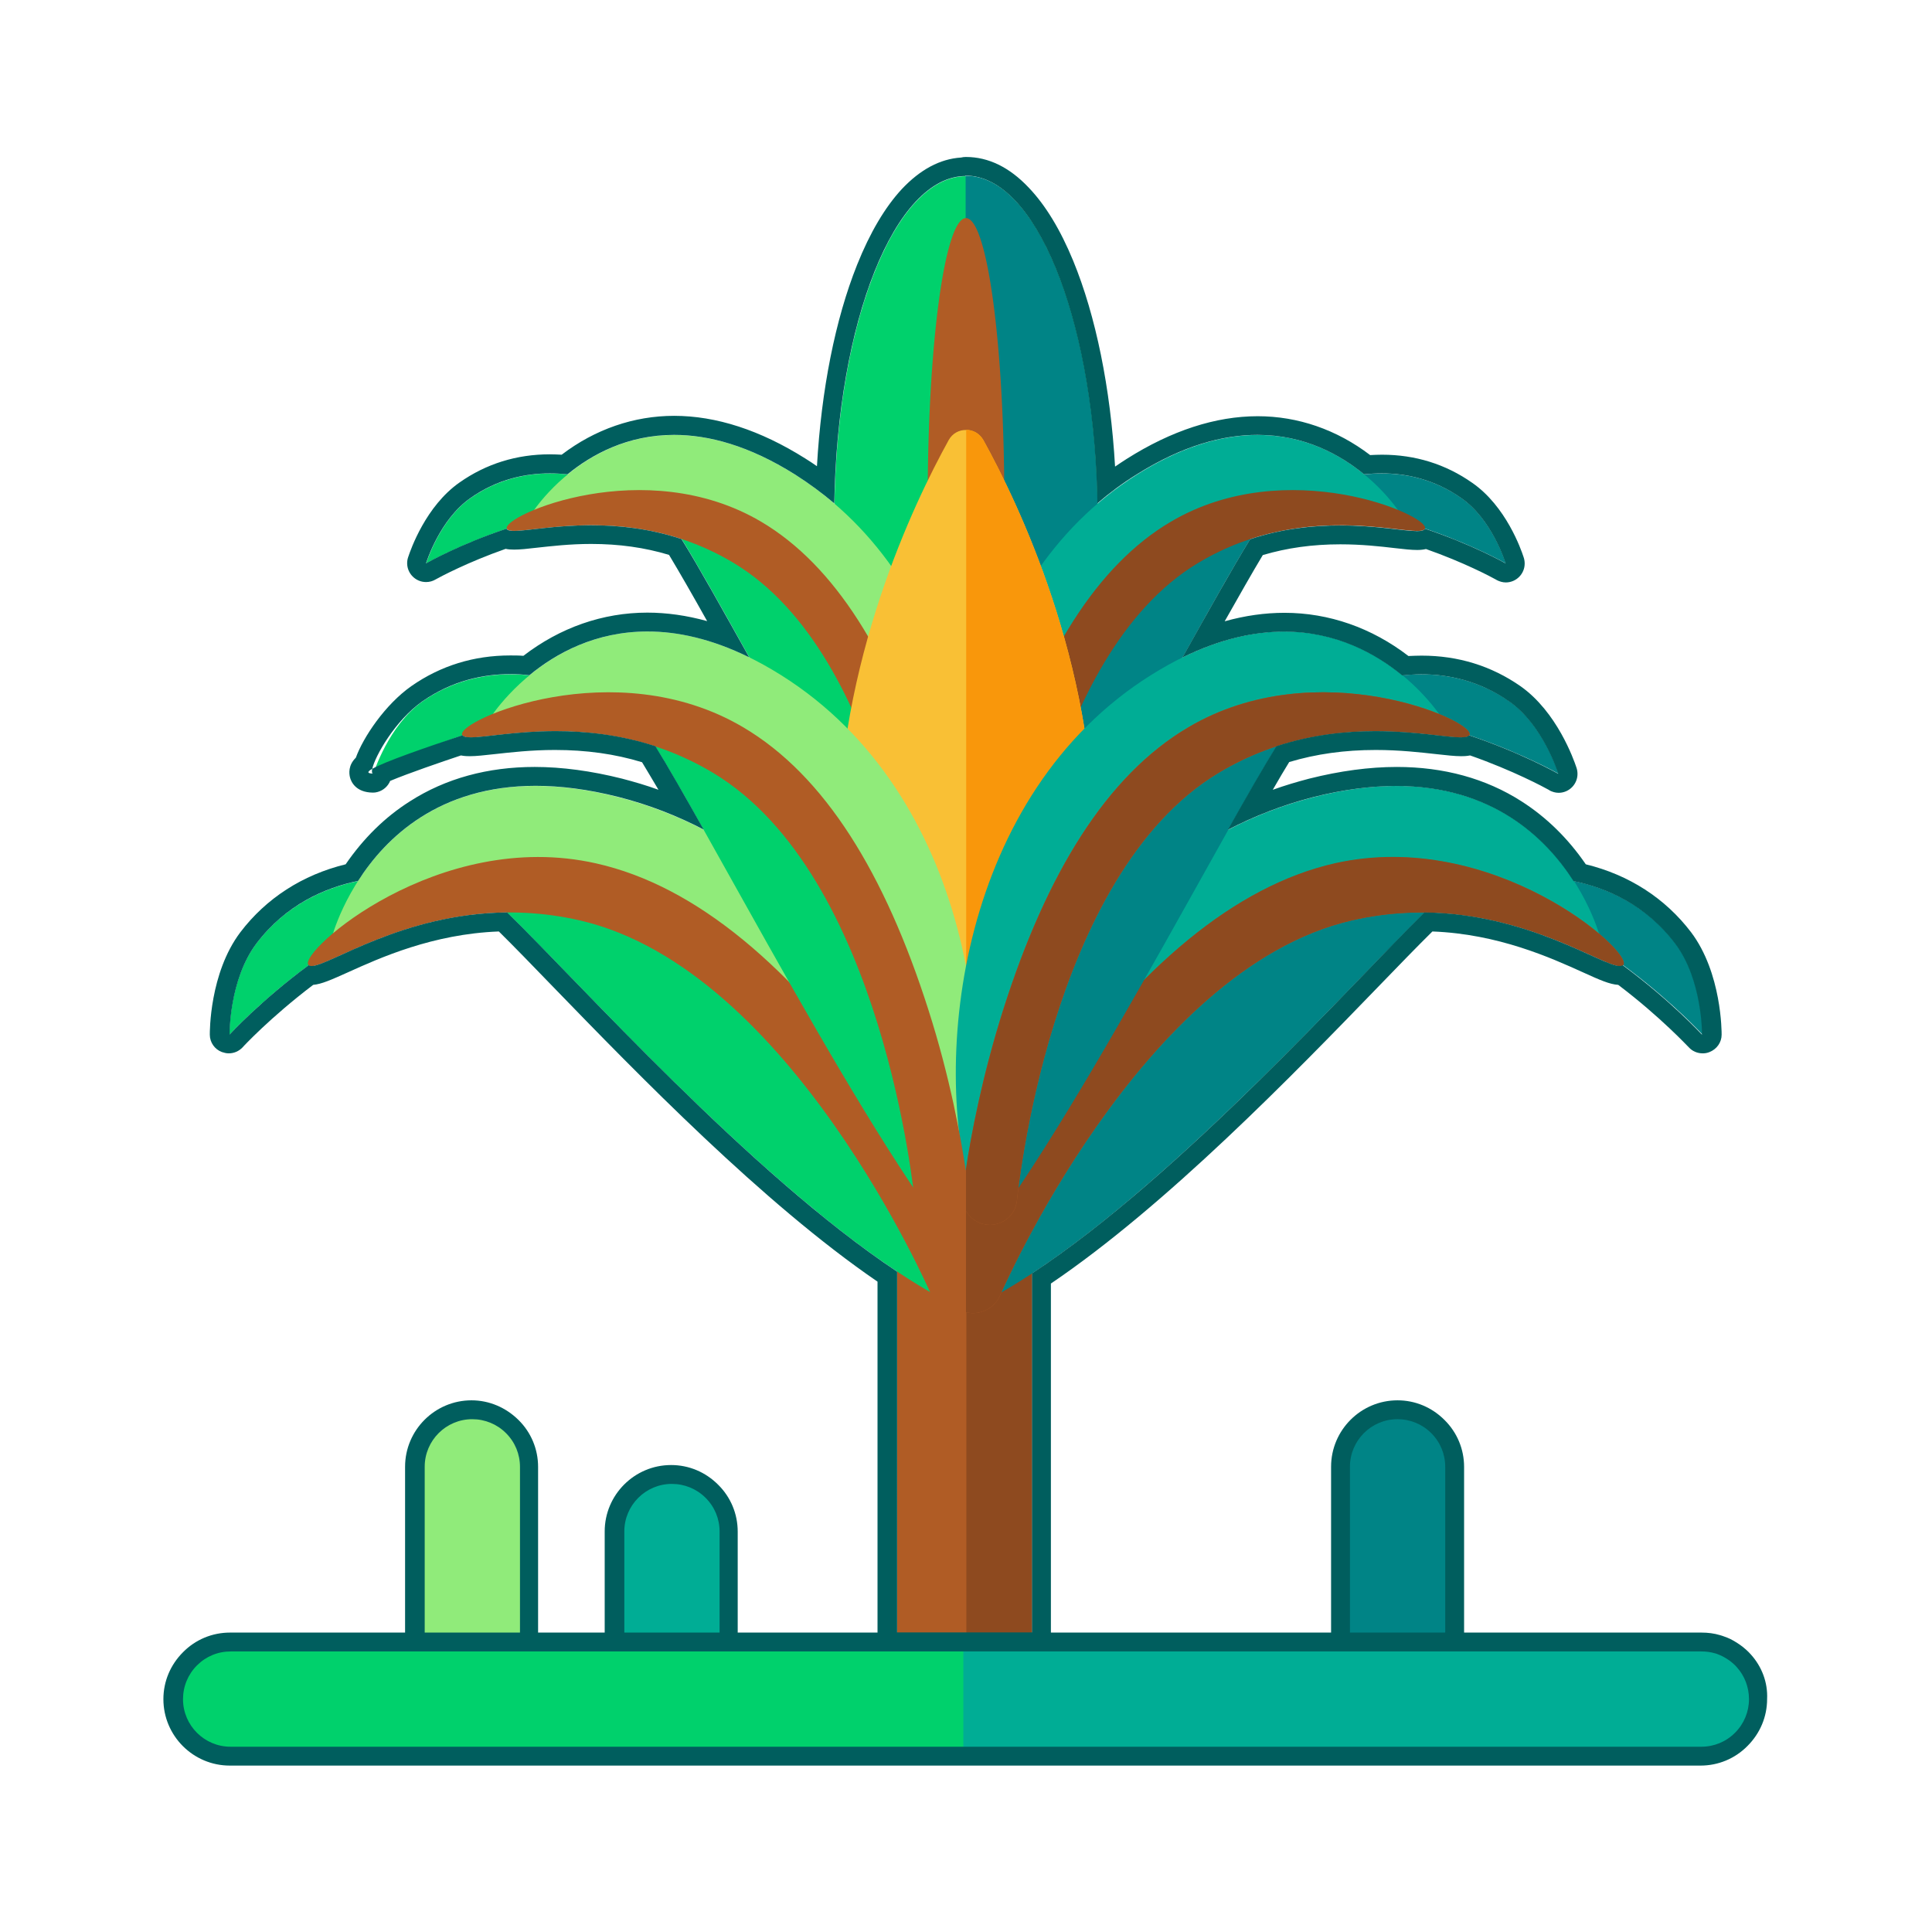 <?xml version="1.0" standalone="no"?><!DOCTYPE svg PUBLIC "-//W3C//DTD SVG 1.1//EN" "http://www.w3.org/Graphics/SVG/1.1/DTD/svg11.dtd"><svg t="1712256281819" class="icon" viewBox="0 0 1024 1024" version="1.1" xmlns="http://www.w3.org/2000/svg" p-id="2071" xmlns:xlink="http://www.w3.org/1999/xlink" width="200" height="200"><path d="M581.8 275c0 100.3-31.2 181.6-69.8 181.6h-0.2c-38.3-0.2-69.6-81.4-69.6-181.6s31.1-181.4 69.6-181.6h0.2c38.5-0.2 69.8 81.2 69.8 181.6z" fill="#00D16C" p-id="2072"></path><path d="M581.8 275c0 100.3-31.2 181.6-69.8 181.6h-0.2V93.2h0.2c38.5 0 69.8 81.4 69.8 181.8z" fill="#008486" p-id="2073"></path><path d="M491.7 264.9a20.3 149.3 0 1 0 40.6 0 20.3 149.3 0 1 0-40.6 0Z" fill="#B05C25" p-id="2074"></path><path d="M329.3 259.4s-42.1-21.8-79.9 4.6c-16.5 11.5-23.5 34.6-23.5 34.6s63.2-35.9 122.8-29.4c9.8 1.1 89.6 163.1 146 241.9 0 0-0.9-137.4-69.1-198.1s-96.3-53.6-96.3-53.6z" fill="#00D16C" p-id="2075"></path><path d="M282 271.9s48.7-77.5 139.5-20.3 106.1 182.7 85.4 253.3c0 0-20.1-250.6-224.9-233z" fill="#90EB7A" p-id="2076"></path><path d="M694.7 259.4s42.1-21.8 79.9 4.6c16.5 11.5 23.5 34.6 23.5 34.6s-63.2-35.9-122.8-29.4c-9.8 1.1-89.6 163.1-146 241.9 0 0 0.9-137.4 69.1-198.1s96.3-53.6 96.3-53.6z" fill="#008486" p-id="2077"></path><path d="M742 271.9s-48.7-77.5-139.5-20.3-106.1 182.7-85.4 253.3c0 0 20.1-250.6 224.9-233z" fill="#00AD95" p-id="2078"></path><path d="M492.2 412c-20.7-64.8-49.5-112.3-88.8-135.5-61.6-36.3-136.9-3.3-134.8 3.6 2.2 6.8 61.3-17.2 120.3 18.3 81.7 49 96.6 203.7 96.7 205.2 0.6 5.3 4.2 9.5 9 11.1 1.6 0.6 3.5 0.8 5.4 0.6 7.2-0.8 12.4-7.2 11.7-14.4-0.1-1.6-4.3-41.5-19.5-88.9z" fill="#B05C25" p-id="2079"></path><path d="M620.6 276.5c-39.4 23.2-68.1 70.6-88.8 135.5-15.1 47.4-19.4 87.2-19.6 88.9-0.8 7.2 4.4 13.6 11.7 14.4 1.8 0.2 3.7 0 5.4-0.6 4.8-1.5 8.5-5.8 9-11.1 0.2-1.5 15-156.2 96.7-205.2 59.1-35.5 118.2-11.4 120.3-18.3 2.3-6.9-73.1-39.9-134.7-3.6z" fill="#8E4A1F" p-id="2080"></path><path d="M547 543.4v346.4c0 6-4.9 10.9-10.9 10.9h-49.7c-6 0-10.9-4.9-10.9-10.9V543.4c0-6 4.9-10.9 10.9-10.9h49.7c6 0 10.9 4.9 10.9 10.9z" fill="#B05C25" p-id="2081"></path><path d="M547 543.4v346.4c0 6-4.9 10.9-10.9 10.9h-23.9V532.5h23.9c6 0 10.9 4.9 10.9 10.9z" fill="#8E4A1F" p-id="2082"></path><path d="M580 448.5c0 98-40.3 181.7-58.8 215.2-2 3.6-5.5 5.4-9.1 5.4-3.7 0-7.3-1.7-9.3-5.4-18.6-33.4-58.8-117.2-58.8-215.2s40.3-181.7 58.8-215.2c2-3.7 5.7-5.5 9.3-5.4 3.6 0 7 1.8 9.1 5.4 18.5 33.4 58.8 117.1 58.8 215.2z" fill="#F9C035" p-id="2083"></path><path d="M580 448.5c0 98-40.3 181.7-58.8 215.2-2 3.6-5.5 5.4-9.1 5.4V227.8c3.6 0 7 1.8 9.1 5.4 18.5 33.5 58.8 117.2 58.8 215.3z" fill="#F9970B" p-id="2084"></path><path d="M798.7 465.5s56.1-9.3 89.5 34.7c14.5 19.2 14.2 48.2 14.2 48.2s-59-64.4-129.3-78.8c-11.7-2.4-153.4 172-255.8 222.6 0 0 51.5-156.7 151.9-200.8s129.5-25.9 129.5-25.9z" fill="#008486" p-id="2085"></path><path d="M848.2 497.1s-27.1-106.4-151.9-74.6-188.4 169.6-190.8 257.9c-0.1-0.1 115.4-278.7 342.7-183.3z" fill="#00AD95" p-id="2086"></path><path d="M225.3 465.5s-56.1-9.3-89.5 34.7c-14.5 19.2-14.2 48.2-14.2 48.2s59-64.4 129.3-78.8c11.7-2.4 153.4 172 255.8 222.6 0 0-51.5-156.7-151.9-200.8s-129.5-25.9-129.5-25.9z" fill="#00D16C" p-id="2087"></path><path d="M175.8 497.1s27.1-106.4 151.9-74.6 188.5 169.6 190.8 257.9c0.1-0.1-115.4-278.7-342.7-183.3z" fill="#90EB7A" p-id="2088"></path><path d="M860.4 511.4c-5 7-63.7-42.2-144.2-23.5-111.4 25.9-185.4 197-186.2 198.8-2.6 5.9-8.4 9.3-14.4 9.3-1.2 0-2.4-0.2-3.6-0.5-1.3 0.3-2.5 0.5-3.8 0.5-6 0-11.8-3.5-14.4-9.3-0.8-1.6-74.7-172.9-186.2-198.8-80.6-18.7-139.2 30.5-144.2 23.5s68.9-72.6 152.5-53.8c53.6 12 103.9 55.5 151.4 122 12.6 17.6 23.2 34.7 31.7 49.3v-10.8h25.5V629c8.5-14.6 19.1-31.7 31.7-49.3 47.5-66.5 97.9-109.9 151.4-122 83.9-18.8 157.9 46.7 152.8 53.7z" fill="#B05C25" p-id="2089"></path><path d="M860.4 511.4c-5 7-63.7-42.2-144.2-23.5-111.4 25.9-185.4 197-186.2 198.8-2.6 5.9-8.4 9.3-14.4 9.3-1.2 0-2.4-0.2-3.6-0.5V618h12.6v10.8c8.5-14.6 19.1-31.7 31.7-49.3 47.5-66.5 97.9-109.9 151.4-122 83.8-18.6 157.8 46.9 152.7 53.9z" fill="#8E4A1F" p-id="2090"></path><path d="M312.2 366.7s-46.4-24-88.3 5.1c-18.1 12.7-26 38.3-26 38.3s69.9-39.7 135.6-32.5c10.9 1.2 99.1 180.2 161.2 267.3 0 0-0.9-151.9-76.2-218.8s-106.3-59.4-106.3-59.4z" fill="#00D16C" p-id="2091"></path><path d="M259.9 380.4s53.8-85.6 154.2-22.5 117.2 201.8 94.2 279.8c0 0-22.3-276.7-248.4-257.3z" fill="#90EB7A" p-id="2092"></path><path d="M711.8 366.7s46.4-24 88.3 5.1c18.1 12.7 26 38.3 26 38.3s-69.9-39.7-135.6-32.5c-10.9 1.2-99.1 180.2-161.2 267.3 0 0 0.9-151.9 76.2-218.8s106.3-59.4 106.3-59.4z" fill="#008486" p-id="2093"></path><path d="M764.1 380.4s-53.8-85.6-154.2-22.5-117.2 201.8-94.2 279.8c0 0 22.3-276.7 248.4-257.3z" fill="#00AD95" p-id="2094"></path><path d="M778.9 389.4c-2.4 7.6-67.7-19-133 20.2-90.3 54.2-106.7 225-106.9 226.7-0.6 5.9-4.6 10.5-9.9 12.2-1.8 0.6-3.9 0.9-6 0.6-4.8-0.5-8.8-3.3-11.1-7.2 0-0.1-0.1-0.2-0.1-0.2-2.2 4-6.3 6.9-11.2 7.4-2 0.2-4 0-6-0.6-5.3-1.7-9.3-6.4-9.9-12.2-0.2-1.7-16.6-172.6-106.9-226.7-65.2-39.1-130.6-12.6-133-20.2s80.8-44.1 148.9-4C437.3 411 469.1 463.3 492 535c11.6 36.1 17.3 68.3 19.9 85.4 0-0.3 0.1-0.6 0.1-0.9 2.6-17.2 8.5-48.9 19.8-84.5 22.8-71.7 54.6-124 98.2-149.6 68.1-40.1 151.3-3.6 148.9 4z" fill="#B05C25" p-id="2095"></path><path d="M778.9 389.4c-2.4 7.6-67.7-19-133 20.2-90.3 54.2-106.7 225-106.9 226.7-0.6 5.9-4.6 10.5-9.9 12.2-1.8 0.6-3.9 0.9-6 0.6-4.8-0.5-8.8-3.3-11.1-7.2v-22.4c2.6-17.2 8.5-48.9 19.8-84.5 22.8-71.7 54.6-124 98.2-149.6 68.1-40.1 151.3-3.6 148.9 4z" fill="#8E4A1F" p-id="2096"></path><path d="M250.4 900.6c-8.3 0-15.9-3.4-21.4-8.9s-8.9-13-8.9-21.4v-92.9c0-16.7 13.5-30.2 30.2-30.2 8.3 0 15.9 3.4 21.4 8.9s8.9 13 8.9 21.4v92.9c0.1 16.6-13.5 30.2-30.2 30.2z" fill="#90EB7A" p-id="2097"></path><path d="M740.8 900.6c-8.3 0-15.9-3.4-21.4-8.9s-8.9-13-8.9-21.4v-92.9c0-16.7 13.5-30.2 30.2-30.2 8.3 0 15.9 3.4 21.4 8.9s8.9 13 8.9 21.4v92.9c0 16.6-13.5 30.2-30.2 30.2z" fill="#008486" p-id="2098"></path><path d="M356.2 900.6c-8.3 0-15.9-3.4-21.4-8.9s-8.9-13-8.9-21.4v-58.6c0-16.7 13.5-30.2 30.2-30.2 8.3 0 15.9 3.4 21.4 8.9s8.9 13 8.9 21.4v58.7c0 16.5-13.5 30.1-30.2 30.1z" fill="#00AD95" p-id="2099"></path><path d="M932 900.5c0 8.3-3.4 15.9-8.9 21.4s-13 8.9-21.4 8.9H122.2c-16.7 0-30.2-13.5-30.2-30.2 0-8.3 3.4-15.9 8.9-21.4s13-8.9 21.4-8.9h779.5c16.7 0 30.2 13.5 30.2 30.2z" fill="#00D16C" p-id="2100"></path><path d="M932 900.5c0 8.3-3.4 15.9-8.9 21.4s-13 8.9-21.4 8.9H510.6v-60.5h391.2c16.7 0 30.2 13.5 30.2 30.2z" fill="#00AD95" p-id="2101"></path><path d="M927.9 876.8c-0.7-0.8-1.5-1.6-2.4-2.4-2.1-1.9-4.4-3.5-6.9-4.9-0.5-0.3-1-0.5-1.5-0.8-1-0.5-2.1-0.9-3.2-1.3-0.6-0.2-1.3-0.5-2.1-0.7-3.3-1-6.6-1.4-10-1.4H776v-87.8c0-9.4-3.7-18.3-10.4-24.9-6.7-6.7-15.5-10.4-24.9-10.4-19.4 0-35.2 15.8-35.2 35.2v87.9H557v-185c61.2-41.4 128.4-110.7 173.2-157 11.2-11.6 21.1-21.8 29-29.6 34.9 1.3 62.9 14 79.9 21.7 8.8 4 14 6.3 18.6 6.6 22.7 17.2 37.2 33 37.4 33.1 1.9 2.1 4.6 3.2 7.4 3.2 1.2 0 2.4-0.2 3.6-0.7 3.8-1.5 6.4-5.1 6.4-9.2 0-1.3 0.1-32.7-16.2-54.3-13.7-18-32.9-30.4-55.8-36-9.4-13.7-20.8-24.9-34.1-33.4-18.9-12.1-41.2-18.2-66.1-18.2-14.5 0-30.1 2.1-46.4 6.2-6.5 1.7-12.9 3.6-19.3 5.9 3.3-5.8 6.2-10.6 8.7-14.7 14.3-4.3 29.4-6.4 45.9-6.4 12.7 0 23.8 1.3 32 2.2 5.5 0.6 9.8 1.1 13.2 1.1 1 0 2.7 0 4.8-0.4 22.8 8 39.1 16.8 41.8 18.3 0.1 0.1 0.3 0.2 0.4 0.3 1.4 0.7 3 1.2 4.7 1.2 5.5 0 10-4.5 10-10 0-1.2-0.2-2.4-0.6-3.5-1.4-4.2-10.3-29.4-29.6-43-15.5-10.8-33.1-16.2-52.4-16.2-2.3 0-4.6 0.1-7 0.2-19.5-15-42.2-22.9-65.7-22.9-10.4 0-21 1.5-31.7 4.5 7.7-13.6 14.6-25.8 20.2-35.1 12.8-3.8 26.3-5.7 41.1-5.7 11.4 0 21.1 1.1 28.8 2 5 0.6 8.9 1 12 1 1.8 0 3.3-0.2 4.6-0.5 20.2 7.1 34.6 14.8 37.1 16.2 0.2 0.1 0.3 0.2 0.5 0.3 1.4 0.7 3 1.2 4.7 1.2 5.5 0 10-4.5 10-10 0-1.2-0.2-2.4-0.6-3.5-1.3-4-9.3-26.9-27.2-39.3-14.1-9.9-30.2-14.9-47.8-14.9-2.1 0-4.2 0.1-6.3 0.2-17.7-13.5-38.3-20.6-59.6-20.6-22.3 0-45.7 7.6-69.4 22.6-2.1 1.3-4.1 2.7-6.2 4.1-2.4-41.6-10.2-79.9-22.2-109.1-6.8-16.5-14.7-29.5-23.6-38.8C535 88.6 523.8 83.2 512 83.2h-0.2c-0.8 0-1.6 0.1-2.4 0.3-11.2 0.7-21.7 6.4-31.4 16.7-8.9 9.6-16.9 23.1-23.7 40.1-11.6 29-19 66.3-21.3 106.8-2-1.4-4.1-2.8-6.2-4.1-23.8-15-47.2-22.6-69.5-22.6-21.3 0-41.9 7.1-59.6 20.6-2.1-0.1-4.2-0.2-6.3-0.2-17.6 0-33.7 5-47.8 14.9-17.9 12.5-25.9 35.5-27.2 39.4-0.4 1.1-0.6 2.2-0.6 3.4 0 5.5 4.5 10 10 10 1.9 0 3.6-0.5 5.1-1.4 2.5-1.4 16.9-9.1 37.1-16.2 1.3 0.3 2.8 0.4 4.5 0.4 3.1 0 7-0.4 12-1 7.4-0.8 17.4-2 28.8-2 14.8 0 28.4 1.9 41.3 5.8 5.6 9.3 12.6 21.5 20.2 35.1-10.8-3-21.4-4.5-31.7-4.5-23.6 0-46.2 7.9-65.7 22.9-2.3-0.2-4.7-0.2-7-0.2-19.2 0-36.8 5.4-52.3 16.2-14 9.8-25.6 27.2-29.5 38-4.1 4-3.6 8.4-3.1 10.4 0.6 2.4 3.1 8 12.1 8.1h0.1c0.8 0 1.6-0.1 2.3-0.3 3.1-0.8 5.6-3 6.8-5.9 9.5-4 27.3-10.1 37.5-13.5 2 0.4 3.8 0.4 4.7 0.4 3.4 0 7.7-0.5 13.2-1.1 8.2-0.9 19.3-2.2 31.9-2.2 16.6 0 31.8 2.1 46.2 6.5 2.5 4.1 5.3 8.9 8.7 14.6-6.3-2.3-12.8-4.2-19.3-5.9-16.3-4.1-31.9-6.2-46.3-6.2-24.9 0-47.2 6.1-66.1 18.2-13.3 8.4-24.7 19.7-34.1 33.4-22.9 5.6-42.1 18-55.8 36-16.4 21.7-16.2 53-16.2 54.3 0 4.1 2.6 7.8 6.4 9.2 1.2 0.4 2.4 0.7 3.6 0.7 2.8 0 5.4-1.1 7.4-3.2 0.1-0.2 14.7-15.9 37.4-33.1 4.5-0.4 9.6-2.7 18.3-6.6 17-7.7 45.1-20.4 80.1-21.7 7.9 7.8 17.8 18 29 29.6 44.4 45.8 110.9 114.4 171.7 156v186H391v-53.5c0-9.4-3.7-18.3-10.4-24.9-6.7-6.7-15.5-10.4-24.9-10.4-19.4 0-35.2 15.8-35.2 35.2v53.6h-35.3v-87.8c0-9.4-3.7-18.3-10.4-24.9s-15.5-10.4-24.9-10.4c-19.4 0-35.2 15.8-35.2 35.2v87.9h-92.8c-9.4 0-18.3 3.7-24.9 10.4-6.7 6.7-10.4 15.5-10.4 24.9 0 19.4 15.8 35.2 35.2 35.2h779.5c9.4 0 18.3-3.7 24.9-10.4 6.7-6.7 10.4-15.5 10.4-24.9 0.4-8.8-2.8-17.2-8.7-23.7zM268.8 483.6c-55.2 0.5-94.4 28.4-103.6 28.4-0.7 0-1.2-0.1-1.5-0.5-25.7 19-42 36.8-42 36.8s-0.3-29 14.2-48.2c15.7-20.7 36.4-29.6 53.9-33.2 14.6-22.9 42.9-50.4 94.1-50.4 13.1 0 27.7 1.8 43.9 5.9 16.1 4.1 31.2 10 45.2 17.3-10.1-17.9-18.8-33.2-25.6-44.2-19-6.2-37.2-8-52.8-8-21.1 0-37.5 3.3-45.1 3.3-2.3 0-3.8-0.3-4.4-1.1-19.5 6.5-41.2 14-47.8 17.8-0.3 1.6-0.2 2.5 0.5 2.5-3.4 0-3.2-1-0.5-2.5 1.5-6.8 12.1-25.6 26.6-35.8 15.8-11 32.3-14.4 46.6-14.4 3.5 0 6.9 0.2 10.1 0.6 14-11.6 35-23.2 62.6-23.2 15.8 0 33.8 3.8 53.9 13.7-14.5-25.9-27-48.4-35.9-62.7-17.3-5.7-33.7-7.3-47.9-7.3-19.1 0-34 3-40.8 3-2.2 0-3.6-0.3-4-1.2-24.9 8.3-42.2 18.1-42.7 18.4 0.2-0.6 7.2-23.2 23.5-34.6 14.2-10 29.1-13.1 42.1-13.1 3.3 0 6.4 0.2 9.4 0.5 12.7-10.4 31.6-20.9 56.5-20.9 18.2 0 39.6 5.6 64.1 21 7.4 4.7 14.3 9.8 20.8 15.3 1.6-96.5 32.1-173.3 69.5-173.5v-0.2h0.2c36.7 0 66.8 74 69.6 167.8 0.1 2 0.1 4 0.1 5.9 6.4-5.5 13.4-10.7 20.8-15.3 24.5-15.4 45.9-21 64.1-21 24.9 0 43.8 10.5 56.5 20.9 3-0.3 6.1-0.5 9.4-0.5 13 0 27.8 3.1 42.1 13.1 16.3 11.3 23.3 34 23.5 34.6-0.5-0.3-17.9-10.1-42.8-18.4-0.3 0.9-1.7 1.3-4.1 1.3-6.9 0-21.7-3-40.8-3-14.1 0-30.5 1.6-47.7 7.3-8.8 14.3-21.4 36.8-35.9 62.7 20.1-9.9 38.1-13.7 53.9-13.7 27.6 0 48.6 11.7 62.6 23.2 3.2-0.3 6.6-0.6 10.1-0.6 14.4 0 30.8 3.4 46.6 14.4 17.9 12.5 25.8 37.7 26 38.3-0.6-0.3-19.8-11.2-47.3-20.4-0.5 0.8-2 1.1-4.4 1.1-7.6 0-24-3.3-45.2-3.3-15.5 0-33.6 1.8-52.5 8-6.8 11-15.6 26.3-25.7 44.3 14.1-7.3 29.2-13.2 45.2-17.3 16.2-4.1 30.8-5.9 43.9-5.9 51.2 0 79.4 27.5 94.1 50.4 17.5 3.6 38.2 12.5 53.9 33.2 14.5 19.2 14.2 48.2 14.2 48.2s-16.4-17.9-42.1-36.9c-0.3 0.4-0.9 0.5-1.6 0.5-9.2 0-48.4-27.8-103.4-28.4-38.2 37.4-129.3 139.6-208 191.3v190.3h-71.5V674C397.1 621.9 307 520.7 268.8 483.6z m446.7 293.8c0-13.9 11.3-25.2 25.2-25.2 6.7 0 13.1 2.6 17.9 7.4 4.8 4.8 7.4 11.1 7.4 17.9v87.8h-50.5v-87.9z m-384.6 34.3c0-13.9 11.3-25.2 25.2-25.2 6.7 0 13.1 2.6 17.9 7.4s7.4 11.1 7.4 17.9v53.5h-50.5v-53.6z m-105.8-34.3c0-13.9 11.3-25.2 25.2-25.2 6.7 0 13.1 2.6 17.9 7.4 4.8 4.8 7.4 11.1 7.4 17.9v87.8h-50.5v-87.9z m694.5 141c-4.8 4.8-11.1 7.4-17.9 7.4H122.2c-13.9 0-25.2-11.3-25.2-25.2 0-6.7 2.6-13.1 7.4-17.9s11.1-7.4 17.9-7.4h779.5c2.4 0 4.8 0.3 7.2 1 0.5 0.1 1 0.3 1.5 0.5 0.8 0.3 1.5 0.6 2.3 1 0.4 0.2 0.7 0.4 1.1 0.6 1.8 1 3.4 2.1 4.9 3.5 0.6 0.5 1.2 1.1 1.7 1.7 4.2 4.6 6.5 10.7 6.5 17 0 6.6-2.6 13-7.4 17.8z" fill="#005E5E" p-id="2102"></path></svg>